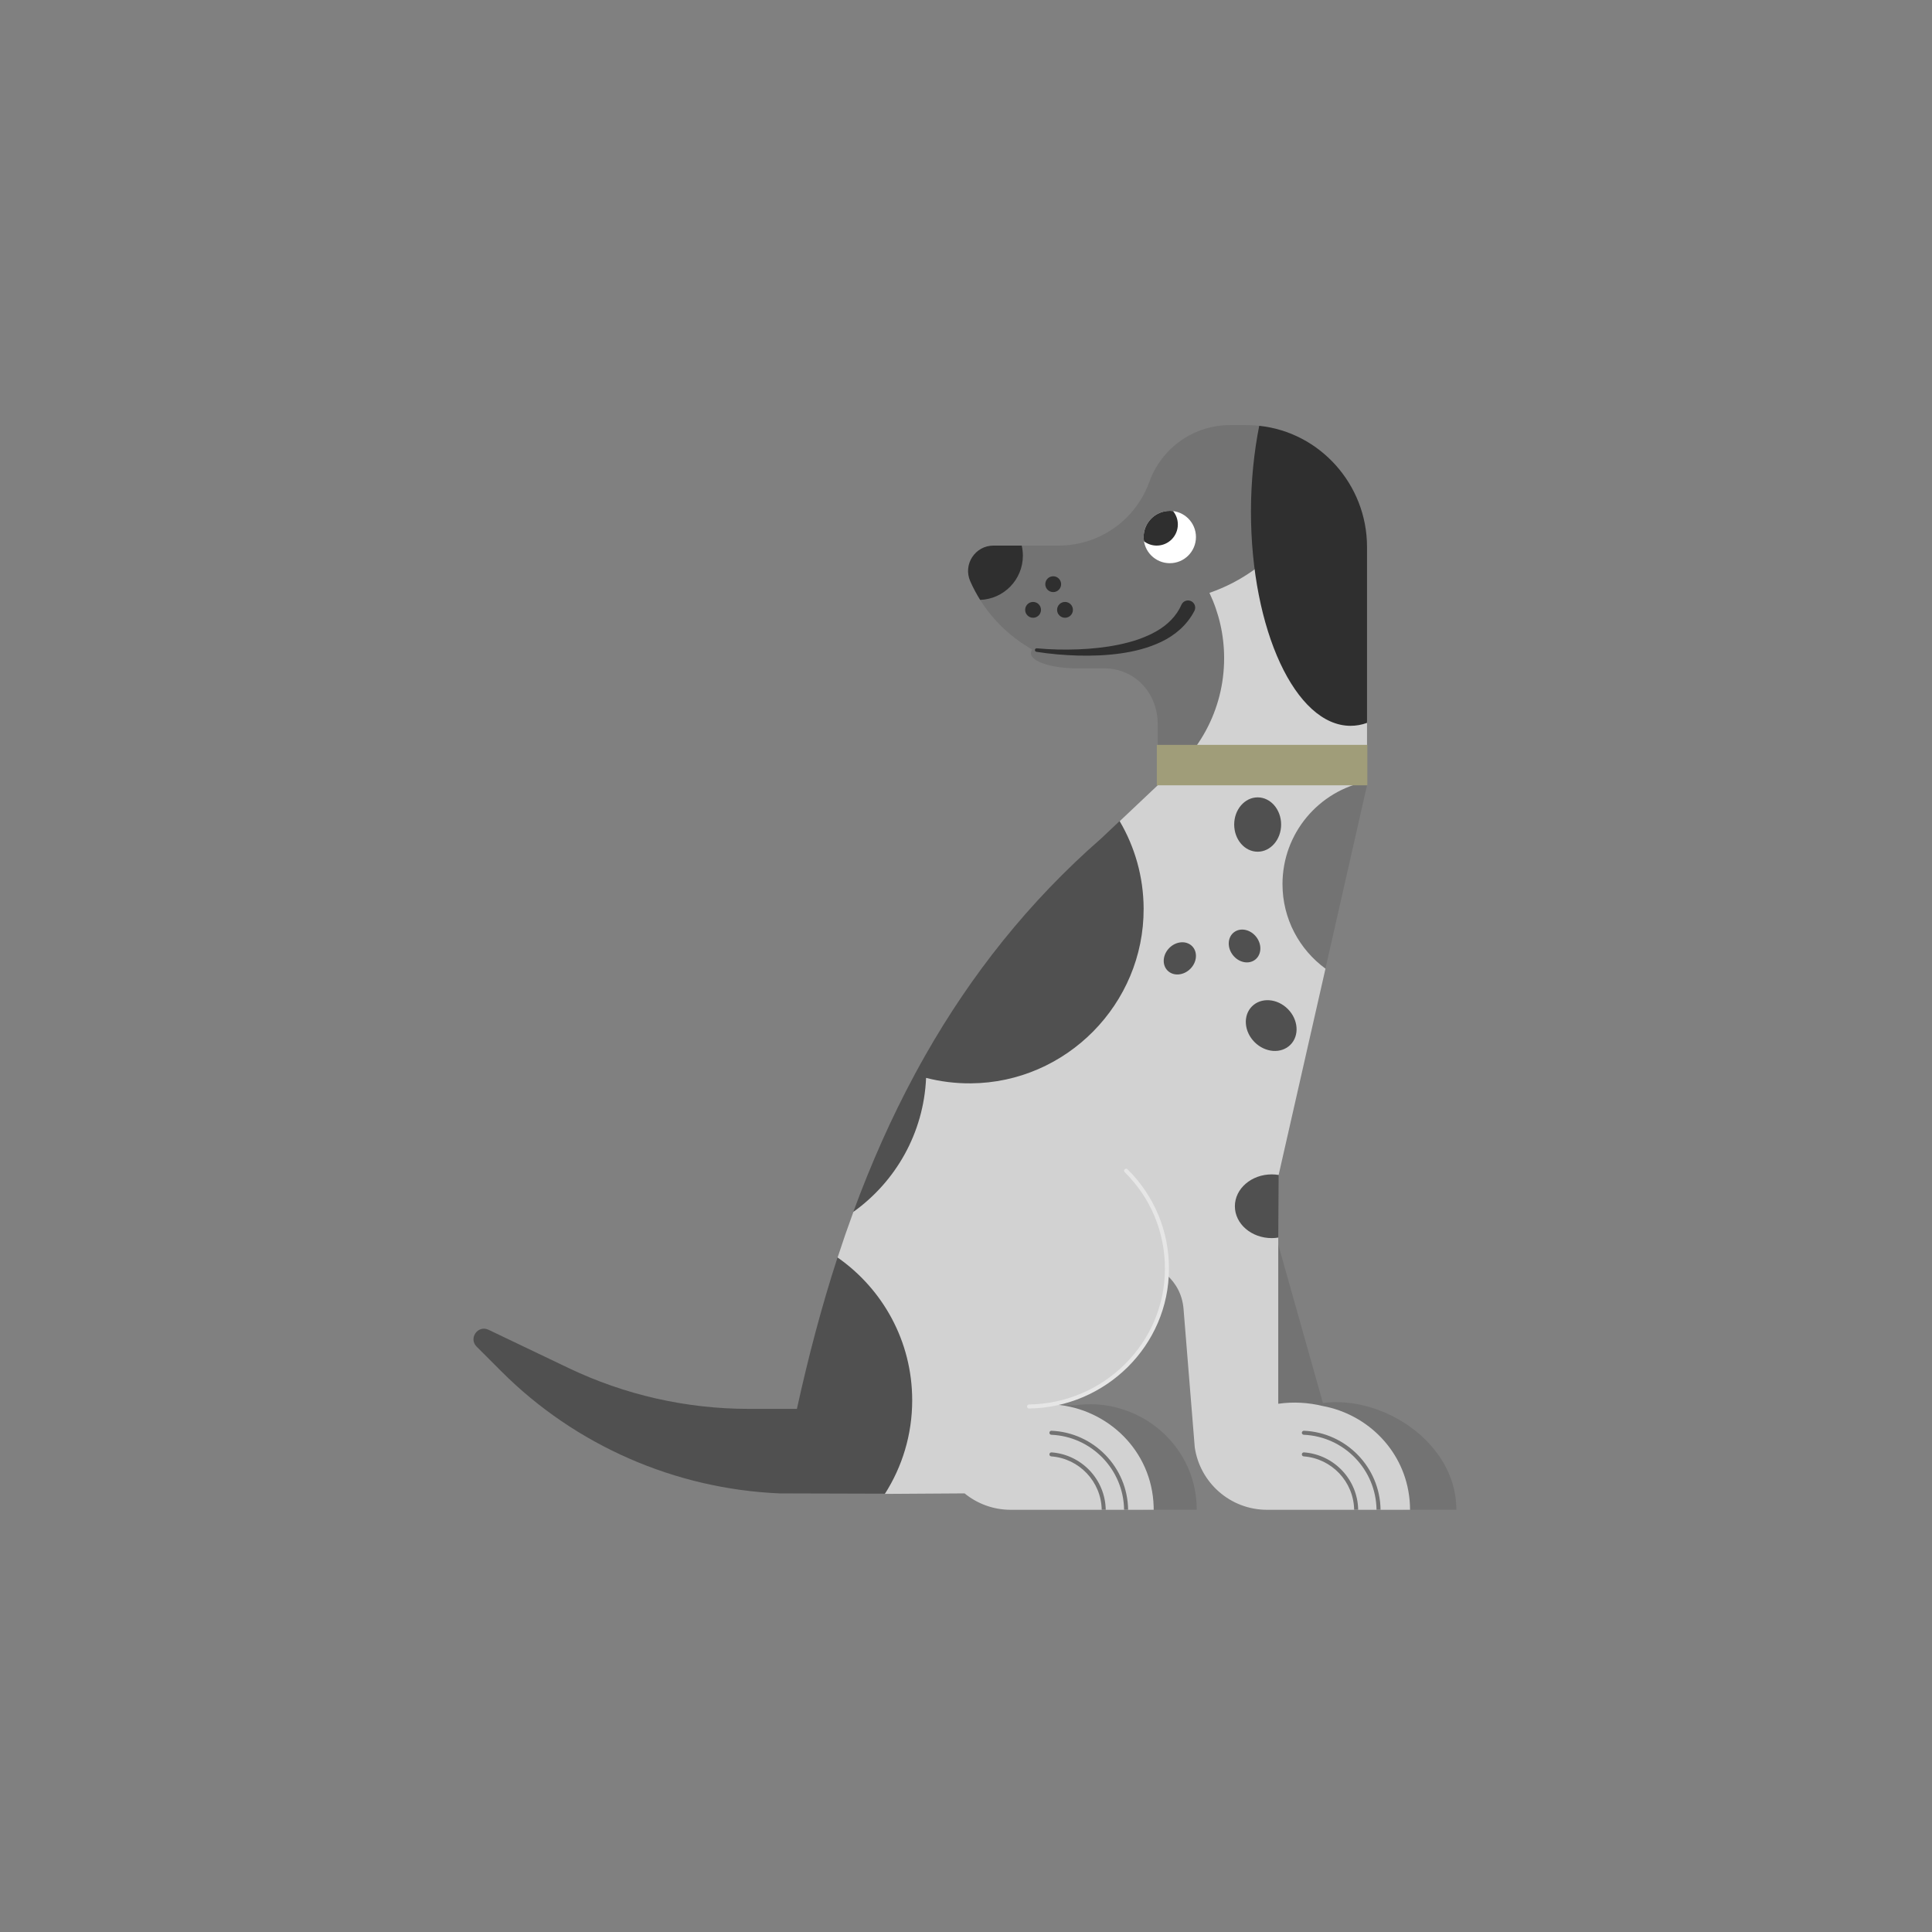 <svg width="549" height="549" xmlns="http://www.w3.org/2000/svg" xmlns:xlink="http://www.w3.org/1999/xlink" xml:space="preserve" overflow="hidden"><rect width="100%" height="100%" fill="#808080" stroke="none"/><defs><clipPath id="clip0"><rect x="207" y="200" width="549" height="549"/></clipPath></defs><g clip-path="url(#clip0)" transform="translate(-207 -200)"><path d="M620.819 628.099C620.293 609.942 600.152 596.499 582.923 598.666L565.337 536.32 553.135 536.383C553.135 536.383 559.21 607.819 559.732 609.005 561.914 613.96 568.515 626.543 579.295 626.543L607.541 629.026 620.833 629.026C620.833 628.716 620.828 628.407 620.819 628.099Z" fill="#737373"/><path d="M485.61 608.507C486.416 619.243 495.377 627.705 506.319 627.705L534.856 629.027 547.061 629.027C547.061 628.716 547.056 628.408 547.048 628.099 546.516 609.765 529.798 596.838 512.461 599.336L494.448 599.336 485.61 608.507Z" fill="#737373"/><path d="M525.172 433.294 519.984 438.194C499.214 456.337 482.931 477.063 470.013 499.743 468.97 501.575 467.949 503.42 466.949 505.278 460.227 517.761 454.471 530.805 449.502 544.309 464.534 542.019 472.246 526.913 472.922 511.214 476.87 512.228 481.925 512.586 486.189 512.586 513.509 512.586 536.819 487.904 536.819 460.584 536.819 451.45 534.684 435.88 525.172 433.294Z" fill="#505050"/><path d="M474.752 594.022C474.752 577.215 463.162 558.947 445.01 557.274 440.469 571.226 436.682 585.621 433.452 600.347L419.739 600.347C402.029 600.347 384.544 596.382 368.566 588.743L345.825 577.872C342.807 576.429 340.071 580.295 342.437 582.661L349.508 589.732C370.547 610.771 398.862 623.086 428.484 624.366L458.445 624.452C468.042 619.947 474.752 603.813 474.752 594.022Z" fill="#505050"/><path d="M564.883 321.01C563.595 320.855 562.284 320.786 560.956 320.786L556.563 320.786C546.271 320.786 537.085 327.243 533.599 336.926L533.599 336.926C532.253 340.667 530.148 343.978 527.496 346.712 522.445 351.92 515.406 355.035 507.834 355.035L498.056 355.035 497.332 355.035C494.424 355.436 488.362 357.151 486.704 359.782 484.915 362.62 483.787 365.729 485.521 370.464 489.246 376.398 494.372 381.221 500.347 384.583 500.089 384.918 499.95 385.269 499.95 385.631 499.95 387.999 505.839 389.92 513.104 389.92L520.72 389.92C529.598 389.923 536.055 397.053 535.979 405.932L535.979 422.806C548.981 418.523 558.821 405.473 559.961 390.664 560.304 386.203 560.12 376.963 557.444 371.334 562.061 369.743 565.226 368.191 569.111 365.387 579.617 357.801 577.7 344.566 579.748 331.189 574.634 326.772 566.059 321.152 564.883 321.01Z" fill="#737373"/><path d="M566.481 450.824C566.481 460.695 572.314 478.16 583.651 475.195L595.454 423.152 595.454 421.992C579.405 418.456 566.481 436.358 566.481 450.824Z" fill="#737373"/><path d="M555.31 542.629C555.31 547.629 559.961 553.037 567.624 552.999 568.255 552.996 569.607 552.313 570.231 551.675L570.339 533.874C569.721 533.327 568.635 532.605 567.968 532.602 560.457 532.564 555.311 537.629 555.31 542.629Z" fill="#505050"/><path d="M607.553 626.249C606.265 612.372 595.701 601.927 582.929 599.546 578.858 598.549 574.554 598.276 570.232 598.893L570.232 551.733C570.232 551.733 570.232 551.694 570.232 551.638L570.232 551.675C569.632 551.767 569.017 551.823 568.387 551.823 562.598 551.823 557.905 547.77 557.905 542.77 557.905 537.77 562.599 533.716 568.388 533.716 569.056 533.716 569.706 533.776 570.339 533.879L583.651 475.253C576.249 469.844 571.436 461.102 571.436 451.232 571.436 436.765 581.768 424.716 595.455 422.049L595.455 405.074 591.453 400.347 592.329 355.321C592.329 344.922 587.069 337.519 579.729 331.18 577.686 344.532 574.016 354.187 563.541 361.774 559.642 364.598 555.314 366.868 550.673 368.468 553.349 374.096 554.851 380.392 554.851 387.04 554.851 401.892 547.373 414.995 535.979 422.799L535.979 423.147 525.173 433.353C529.455 440.636 531.935 449.105 531.976 458.155 532.098 485.267 510.01 507.638 482.899 507.847 478.497 507.88 474.227 507.339 470.159 506.293 469.483 521.993 461.489 535.787 449.503 544.368 447.93 548.645 446.433 552.967 445.012 557.333 457.822 566.272 466.211 581.111 466.211 597.918 466.211 607.71 463.354 616.829 458.445 624.51L481.1 624.363C484.674 627.276 489.232 629.026 494.204 629.026L534.835 629.026C534.835 628.716 534.831 628.407 534.822 628.099 534.361 612.161 521.666 600.315 506.966 599.129 506.96 599.129 506.959 599.12 506.966 599.119 524.472 595.683 537.792 580.588 538.513 562.251 541.2 564.672 542.991 567.929 543.316 571.94L546.503 611.27C547.966 621.311 556.601 629.026 567.048 629.026L607.68 629.026C607.68 628.13 607.641 627.205 607.553 626.249Z" fill="#D2D2D2"/><path d="M498.849 599.658C498.854 599.349 499.104 599.104 499.413 599.099 520.558 598.804 538.005 581.757 538.03 560.549 538.043 550.129 533.987 540.396 526.6 533.082 526.378 532.862 526.37 532.508 526.587 532.282L526.587 532.282C526.808 532.052 527.179 532.045 527.406 532.27 535.011 539.801 539.187 549.822 539.174 560.55 539.148 582.381 521.193 599.93 499.429 600.242 499.107 600.247 498.844 599.981 498.849 599.658L498.849 599.658Z" fill="#E6E6E6"/><path d="M505.794 606.565C505.471 606.552 505.2 606.817 505.2 607.141 505.2 607.448 505.444 607.695 505.751 607.708 517.146 608.198 526.28 617.547 526.422 629.027L527.566 629.027C527.423 616.931 517.8 607.078 505.794 606.565Z" fill="#737373"/><path d="M505.809 612.708C505.48 612.684 505.201 612.953 505.201 613.283 505.201 613.584 505.436 613.826 505.737 613.849 513.65 614.439 519.923 620.997 520.063 629.026L521.207 629.026C521.067 620.391 514.319 613.336 505.809 612.708Z" fill="#737373"/><path d="M577.529 606.565C577.205 606.552 576.934 606.817 576.934 607.141 576.934 607.448 577.179 607.695 577.486 607.708 588.88 608.198 598.014 617.547 598.157 629.027L599.301 629.027C599.157 616.931 589.534 607.078 577.529 606.565Z" fill="#737373"/><path d="M577.542 612.708C577.214 612.684 576.934 612.953 576.934 613.283 576.934 613.584 577.17 613.826 577.47 613.849 585.384 614.439 591.657 620.997 591.797 629.026L592.941 629.026C592.801 620.391 586.053 613.336 577.542 612.708Z" fill="#737373"/><path d="M564.378 442.024C568.06 442.024 571.046 438.567 571.046 434.303 571.046 430.04 568.061 426.583 564.378 426.583 560.696 426.583 557.71 430.04 557.71 434.303 557.71 438.567 560.696 442.024 564.378 442.024Z" fill="#505050"/><path d="M539.303 469.342C537.373 471.255 537.135 474.144 538.77 475.795 540.406 477.447 543.296 477.236 545.226 475.323 547.156 473.412 547.394 470.522 545.759 468.87 544.123 467.219 541.233 467.43 539.303 469.342Z" fill="#505050"/><path d="M563.676 472.695C565.51 471.267 565.645 468.372 563.975 466.229 562.307 464.085 559.466 463.505 557.631 464.932 555.797 466.359 555.663 469.254 557.332 471.398 559.001 473.541 561.841 474.122 563.676 472.695Z" fill="#505050"/><path d="M562.767 485.967C560.163 488.57 560.495 493.126 563.51 496.141 566.525 499.156 571.08 499.489 573.684 496.885 576.288 494.281 575.955 489.726 572.941 486.711 569.926 483.696 565.371 483.363 562.767 485.967Z" fill="#505050"/><path d="M535.729 411.661 595.547 411.661 595.547 423.152 535.729 423.152Z" fill="#A09D79"/><path d="M511.884 373.296C511.884 374.539 510.877 375.546 509.635 375.546 508.392 375.546 507.385 374.539 507.385 373.296 507.385 372.054 508.392 371.047 509.635 371.047 510.877 371.047 511.884 372.054 511.884 373.296Z" fill="#2F2F2F"/><path d="M508.529 366.003C508.529 367.245 507.522 368.252 506.28 368.252 505.038 368.252 504.031 367.245 504.031 366.003 504.031 364.761 505.038 363.754 506.28 363.754 507.522 363.754 508.529 364.761 508.529 366.003Z" fill="#2F2F2F"/><path d="M502.81 373.296C502.81 374.539 501.803 375.546 500.561 375.546 499.319 375.546 498.312 374.539 498.312 373.296 498.312 372.054 499.319 371.047 500.561 371.047 501.803 371.047 502.81 372.054 502.81 373.296Z" fill="#2F2F2F"/><path d="M482.71 365.179C480.596 360.405 484.092 355.035 489.314 355.035L497.332 355.035C497.546 355.954 497.663 356.91 497.663 357.894 497.663 364.695 492.266 370.232 485.521 370.464 484.469 368.788 483.526 367.025 482.71 365.179L482.71 365.179Z" fill="#2F2F2F"/><path d="M546.845 352.604C546.845 356.71 543.516 360.039 539.41 360.039 535.304 360.039 531.976 356.71 531.976 352.604 531.976 348.498 535.304 345.17 539.41 345.17 543.516 345.17 546.845 348.498 546.845 352.604Z" fill="#FFFFFF"/><path d="M531.976 352.604C531.976 353.019 532.018 353.424 532.084 353.821 533.089 354.58 534.337 355.035 535.693 355.035 539.009 355.035 541.698 352.346 541.698 349.03 541.698 347.59 541.19 346.27 540.345 345.235 540.038 345.197 539.728 345.17 539.41 345.17 535.304 345.17 531.976 348.498 531.976 352.604Z" fill="#2F2F2F"/><path d="M562.474 345.343C562.474 336.802 563.348 328.378 564.824 321 582.068 322.81 595.454 337.687 595.454 355.411L595.454 405.417C593.934 405.961 592.373 406.248 590.782 406.248 575.148 406.248 562.474 378.98 562.474 345.343Z" fill="#2F2F2F"/><path d="M501.643 384.228C505.519 384.59 509.453 384.662 513.344 384.521 517.238 384.366 521.118 383.969 524.887 383.192 526.767 382.793 528.626 382.321 530.417 381.7 532.204 381.074 533.931 380.325 535.536 379.418 538.749 377.607 541.352 375.007 542.714 371.86L542.718 371.851C543.165 370.817 544.365 370.343 545.398 370.789 546.431 371.237 546.906 372.436 546.459 373.469 546.442 373.51 546.42 373.555 546.4 373.594 545.377 375.576 543.988 377.343 542.379 378.799 540.767 380.253 538.967 381.44 537.078 382.341 533.301 384.164 529.301 385.132 525.318 385.692 521.328 386.247 517.328 386.39 513.355 386.289 509.377 386.174 505.433 385.845 501.501 385.218 501.228 385.174 501.043 384.918 501.086 384.645 501.127 384.384 501.365 384.203 501.624 384.227L501.643 384.228Z" fill="#2F2F2F"/></g></svg>